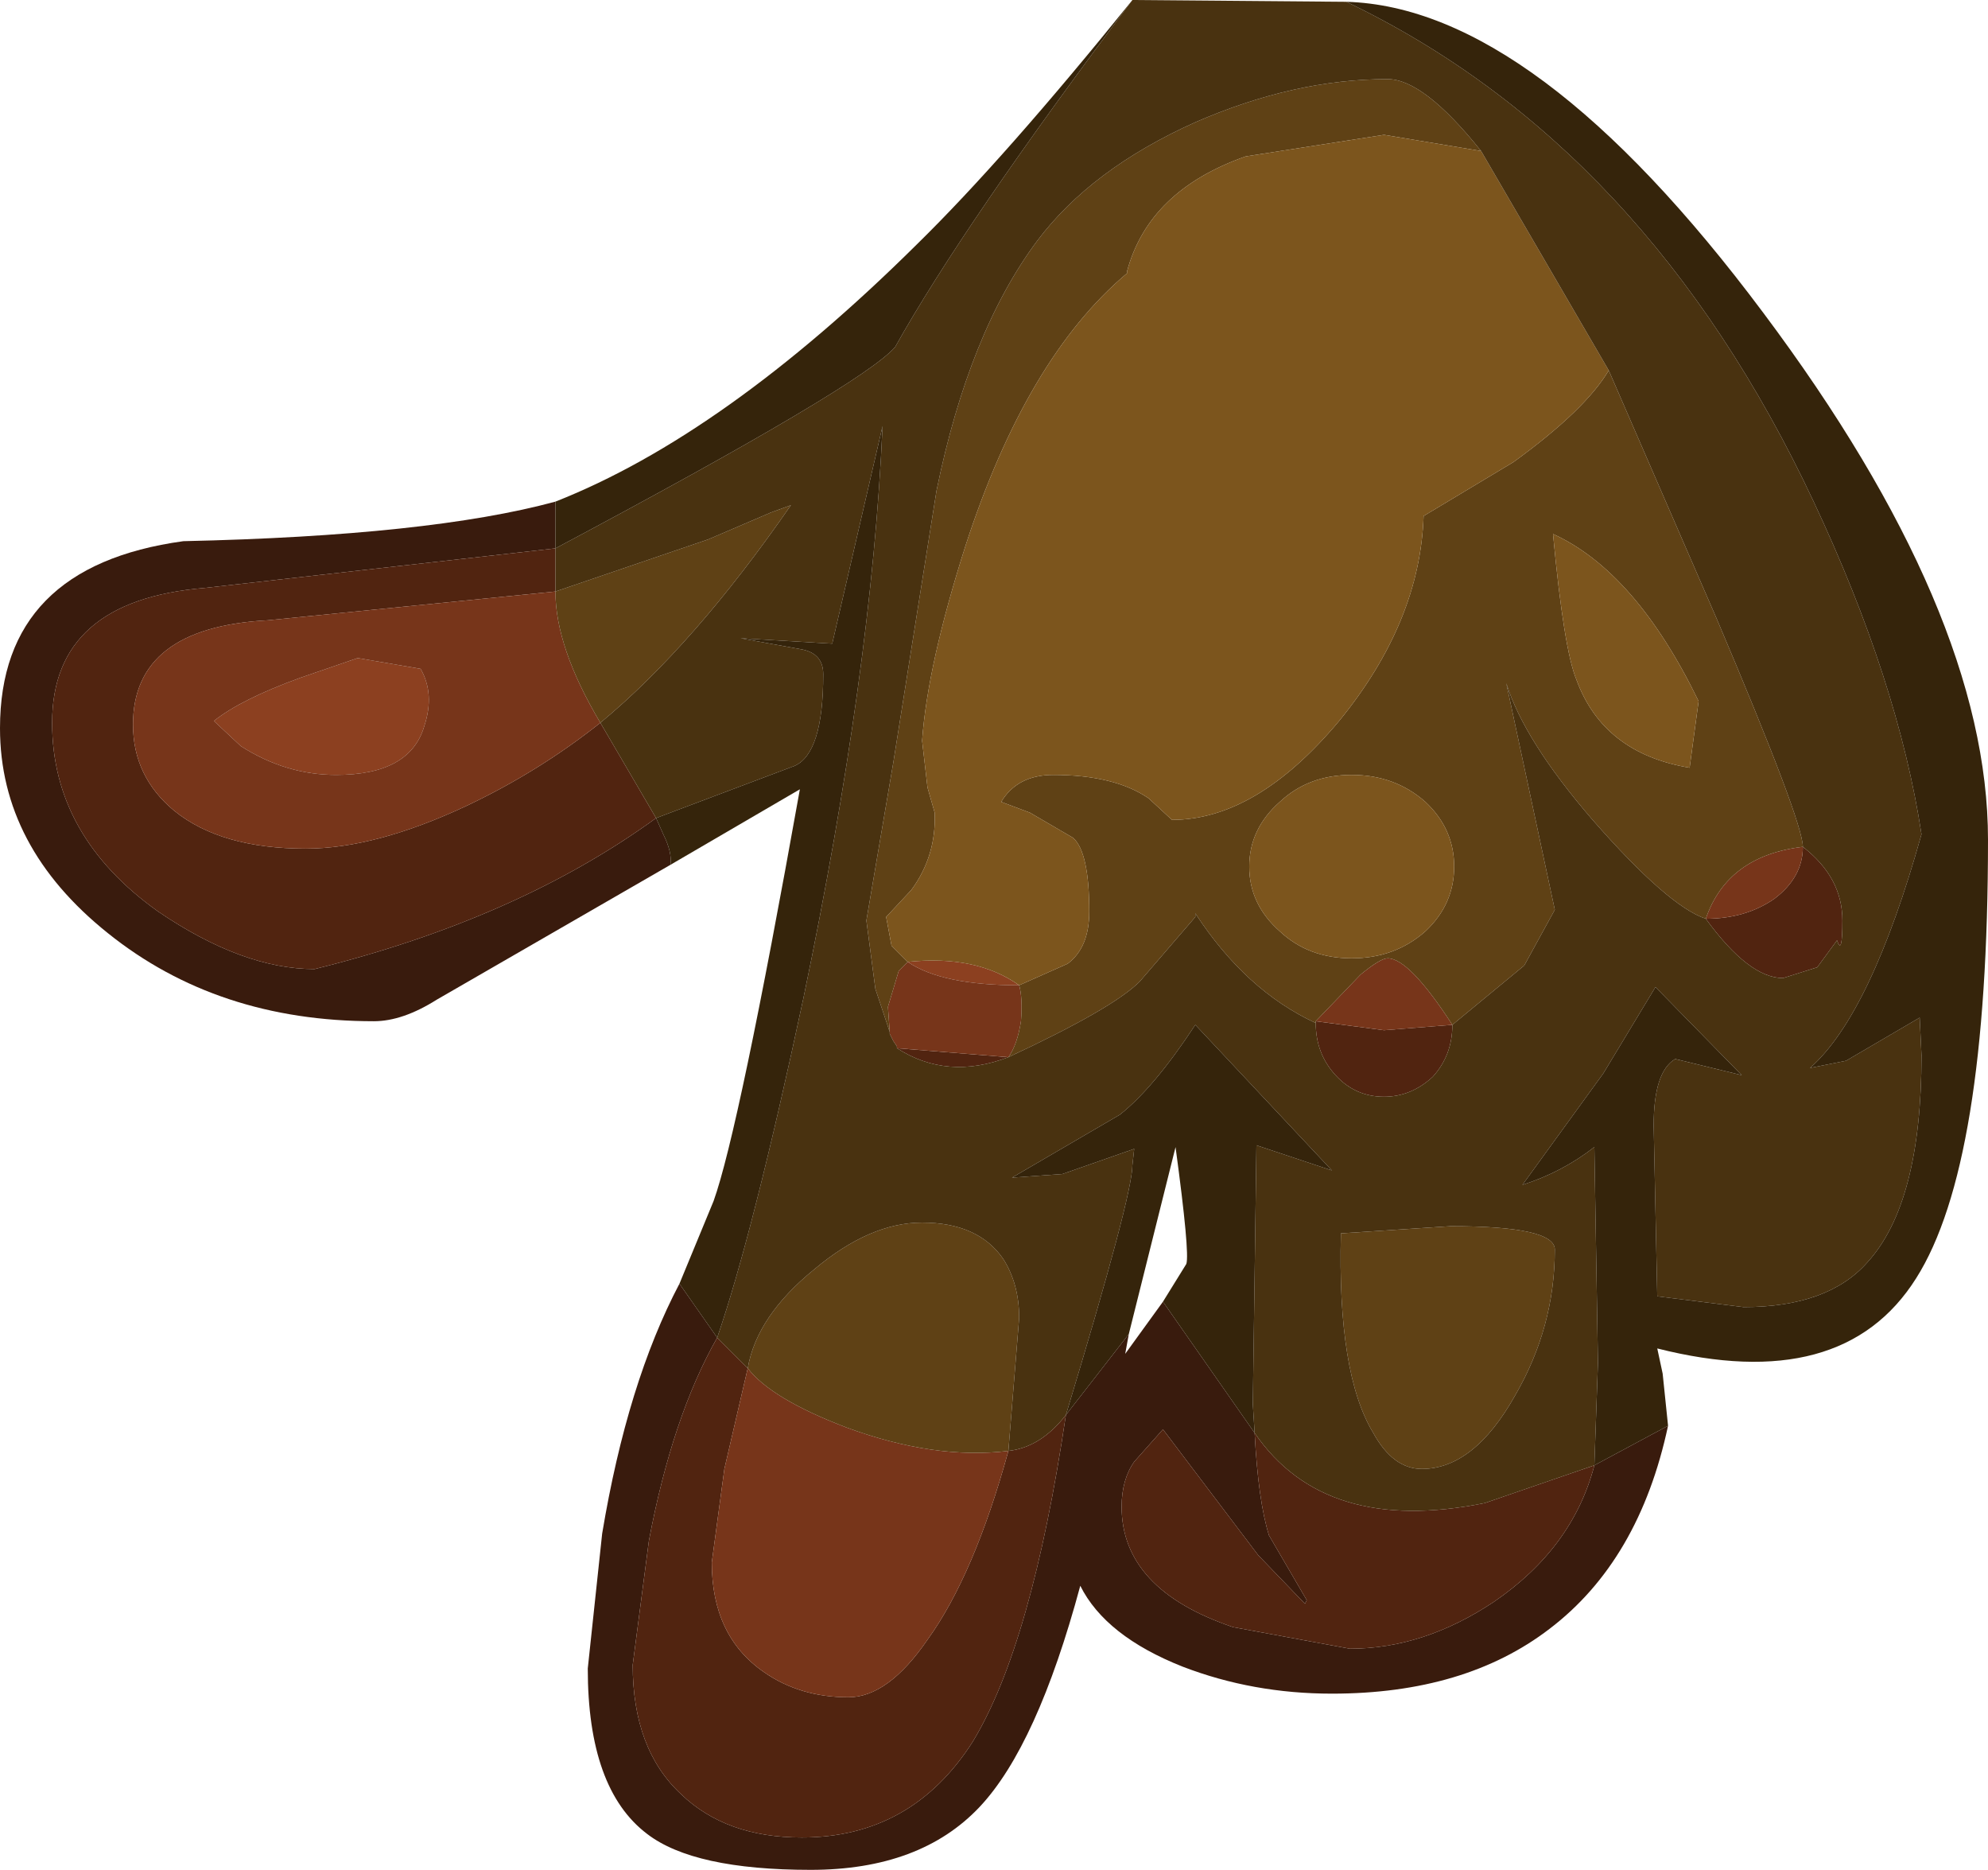 <?xml version="1.0" encoding="UTF-8" standalone="no"?>
<svg xmlns:ffdec="https://www.free-decompiler.com/flash" xmlns:xlink="http://www.w3.org/1999/xlink" ffdec:objectType="shape" height="52.0px" width="55.3px" xmlns="http://www.w3.org/2000/svg">
  <g transform="matrix(1.0, 0.0, 0.0, 1.0, 36.95, 4.25)">
    <path d="M7.4 36.5 L9.45 35.4 Q8.65 39.15 6.15 41.05 3.8 42.85 0.1 42.85 -2.1 42.85 -4.05 42.1 -6.2 41.25 -6.9 39.85 -8.1 44.3 -9.7 46.0 -11.35 47.75 -14.4 47.75 -17.65 47.75 -18.95 46.75 -20.6 45.5 -20.6 42.15 L-20.2 38.4 Q-19.5 34.2 -18.05 31.45 L-17.0 32.95 Q-18.25 35.15 -18.9 38.6 L-19.35 42.05 Q-19.35 44.4 -18.0 45.65 -16.75 46.85 -14.65 46.85 -11.6 46.85 -9.9 44.2 -8.25 41.5 -7.3 35.1 L-5.55 32.85 -5.65 33.4 -4.6 31.95 -2.05 35.6 Q-1.95 37.5 -1.65 38.45 L-0.6 40.25 -0.65 40.35 -1.95 39.0 -4.6 35.5 -5.4 36.4 Q-5.75 36.9 -5.75 37.65 -5.75 39.95 -2.65 41.0 L0.6 41.6 Q2.65 41.6 4.6 40.3 6.8 38.8 7.4 36.5 M-18.3 19.8 L-24.8 23.55 Q-25.75 24.15 -26.55 24.15 -30.9 24.15 -33.95 21.7 -36.95 19.3 -36.95 16.0 -36.95 11.5 -31.85 10.8 -25.0 10.65 -21.5 9.7 L-21.5 11.0 -31.25 12.1 Q-35.5 12.45 -35.5 15.85 -35.5 19.0 -32.55 21.1 -30.2 22.7 -28.2 22.7 -22.55 21.3 -18.7 18.5 L-18.5 18.95 Q-18.25 19.45 -18.3 19.8" fill="#391b0d" fill-rule="evenodd" stroke="none"/>
    <path d="M-0.35 24.2 L-0.35 24.15 1.55 24.4 3.45 24.25 Q3.45 25.1 2.9 25.7 2.3 26.25 1.55 26.25 0.75 26.25 0.2 25.65 -0.35 25.05 -0.35 24.2 M13.2 19.3 Q14.3 20.15 14.3 21.35 14.3 22.35 14.15 21.9 L13.6 22.65 12.65 22.95 Q11.7 22.95 10.5 21.3 11.6 21.3 12.4 20.75 13.2 20.15 13.2 19.3 M7.4 36.5 Q6.8 38.8 4.6 40.3 2.65 41.6 0.6 41.6 L-2.65 41.0 Q-5.75 39.95 -5.75 37.65 -5.75 36.9 -5.4 36.4 L-4.6 35.5 -1.95 39.0 -0.65 40.35 -0.6 40.25 -1.65 38.45 Q-1.95 37.5 -2.05 35.6 -0.1 38.45 4.35 37.55 L7.4 36.5 M-7.3 35.1 Q-8.25 41.5 -9.9 44.2 -11.6 46.85 -14.65 46.85 -16.75 46.85 -18.0 45.65 -19.35 44.4 -19.35 42.05 L-18.9 38.6 Q-18.25 35.15 -17.0 32.95 L-16.15 33.8 -16.8 36.6 -17.15 39.2 Q-17.15 41.25 -15.7 42.25 -14.7 42.95 -13.35 42.95 -12.25 42.95 -11.15 41.35 -9.85 39.55 -8.9 36.1 -8.0 36.0 -7.3 35.1 M-20.25 15.85 L-18.7 18.5 Q-22.55 21.3 -28.2 22.7 -30.2 22.7 -32.55 21.1 -35.5 19.0 -35.5 15.85 -35.5 12.45 -31.25 12.1 L-21.5 11.0 -21.5 12.2 -29.5 13.0 Q-33.25 13.2 -33.25 15.9 -33.25 17.35 -32.1 18.3 -30.8 19.35 -28.45 19.35 -26.5 19.35 -23.95 18.15 -21.95 17.2 -20.25 15.85 M-12.0 24.9 L-8.9 25.15 Q-10.6 25.8 -12.0 24.9" fill="#512410" fill-rule="evenodd" stroke="none"/>
    <path d="M-11.7 22.5 Q-9.8 22.3 -8.6 23.15 -10.75 23.15 -11.7 22.5 M-30.25 16.5 L-31.0 15.8 Q-30.25 15.2 -28.6 14.6 L-27.0 14.05 -25.25 14.35 Q-24.85 15.05 -25.15 15.95 -25.55 17.3 -27.6 17.3 -29.0 17.3 -30.25 16.5" fill="#8c4020" fill-rule="evenodd" stroke="none"/>
    <path d="M-12.2 24.45 L-12.25 23.75 -11.95 22.75 -11.7 22.5 Q-10.75 23.15 -8.6 23.15 -8.5 23.5 -8.55 24.15 -8.65 24.8 -8.9 25.15 L-12.0 24.9 -12.0 24.85 -12.1 24.7 -12.2 24.5 -12.2 24.45 M-0.35 24.15 L0.9 22.85 Q1.45 22.4 1.65 22.4 2.25 22.4 3.45 24.25 L1.55 24.4 -0.35 24.15 M10.5 21.3 Q11.1 19.55 13.2 19.3 13.2 20.15 12.4 20.75 11.6 21.3 10.5 21.3 M-21.5 12.2 Q-21.5 13.75 -20.25 15.85 -21.95 17.2 -23.95 18.15 -26.5 19.35 -28.45 19.35 -30.8 19.35 -32.1 18.3 -33.25 17.35 -33.25 15.9 -33.25 13.2 -29.5 13.0 L-21.5 12.2 M-30.25 16.5 Q-29.0 17.3 -27.6 17.3 -25.55 17.3 -25.15 15.95 -24.85 15.05 -25.25 14.35 L-27.0 14.05 -28.6 14.6 Q-30.25 15.2 -31.0 15.8 L-30.25 16.5 M-16.15 33.8 Q-15.5 34.65 -13.4 35.45 -10.95 36.35 -8.9 36.1 -9.85 39.55 -11.15 41.35 -12.25 42.95 -13.35 42.95 -14.7 42.95 -15.7 42.25 -17.15 41.25 -17.15 39.2 L-16.8 36.6 -16.15 33.8" fill="#77351a" fill-rule="evenodd" stroke="none"/>
    <path d="M4.25 -0.05 L1.55 -0.5 -2.3 0.1 Q-5.0 1.05 -5.6 3.3 L-5.6 3.35 Q-8.4 5.7 -10.1 10.95 -11.15 14.25 -11.3 16.35 L-11.15 17.65 -10.95 18.35 Q-10.9 19.55 -11.6 20.5 L-12.3 21.25 -12.15 22.05 -11.7 22.5 -11.95 22.75 -12.25 23.75 -12.2 24.45 -12.6 23.25 -12.85 21.35 -12.1 16.95 -10.9 9.4 Q-10.0 5.0 -8.1 2.45 -6.6 0.45 -3.7 -0.85 -0.95 -2.05 1.65 -2.05 2.65 -2.05 4.25 -0.05 M-8.6 23.15 L-7.25 22.55 Q-6.65 22.1 -6.65 21.1 -6.65 19.45 -7.1 19.05 L-8.3 18.35 -9.1 18.05 Q-8.65 17.3 -7.65 17.3 -5.95 17.3 -5.0 17.95 L-4.35 18.55 Q-2.0 18.55 0.3 15.8 2.55 13.05 2.65 10.1 L5.15 8.6 Q7.15 7.15 7.8 6.05 L10.8 12.95 Q13.2 18.6 13.2 19.3 11.1 19.55 10.5 21.3 9.45 20.95 7.35 18.55 5.45 16.35 4.95 14.75 L6.3 21.05 5.45 22.6 3.45 24.25 Q2.25 22.4 1.65 22.4 1.45 22.4 0.9 22.85 L-0.35 24.15 -0.35 24.2 Q-2.3 23.3 -3.7 21.15 L-3.7 21.25 -5.25 23.05 Q-6.0 23.8 -8.9 25.15 -8.65 24.8 -8.55 24.15 -8.5 23.5 -8.6 23.15 M10.05 17.1 L10.3 15.25 Q8.55 11.65 6.25 10.6 6.55 13.8 6.9 14.65 7.65 16.7 10.05 17.1 M2.7 18.05 Q1.85 17.3 0.65 17.3 -0.55 17.3 -1.35 18.05 -2.2 18.8 -2.2 19.85 -2.2 20.9 -1.35 21.65 -0.55 22.4 0.65 22.4 1.85 22.4 2.7 21.65 3.5 20.9 3.5 19.85 3.5 18.8 2.7 18.05 M3.4 29.85 Q6.3 29.85 6.3 30.5 6.3 32.65 5.2 34.55 4.05 36.6 2.6 36.6 1.8 36.6 1.25 35.6 0.25 33.95 0.35 30.05 L3.4 29.85 M-21.5 12.2 L-17.25 10.75 -15.5 10.0 -14.95 9.8 Q-17.65 13.7 -20.25 15.85 -21.5 13.75 -21.5 12.2 M-16.15 33.8 Q-15.9 32.35 -14.3 31.05 -12.75 29.75 -11.3 29.75 -9.75 29.75 -9.05 30.75 -8.6 31.45 -8.6 32.4 L-8.9 36.1 Q-10.95 36.35 -13.4 35.45 -15.5 34.65 -16.15 33.8" fill="#5f4115" fill-rule="evenodd" stroke="none"/>
    <path d="M-11.7 22.5 L-12.15 22.05 -12.3 21.25 -11.6 20.5 Q-10.9 19.55 -10.95 18.35 L-11.15 17.65 -11.3 16.35 Q-11.15 14.25 -10.1 10.95 -8.4 5.7 -5.6 3.35 L-5.6 3.3 Q-5.0 1.05 -2.3 0.1 L1.55 -0.5 4.25 -0.05 7.8 6.05 Q7.15 7.15 5.15 8.6 L2.65 10.1 Q2.55 13.05 0.3 15.8 -2.0 18.55 -4.35 18.55 L-5.0 17.95 Q-5.95 17.3 -7.65 17.3 -8.65 17.3 -9.1 18.05 L-8.3 18.35 -7.1 19.05 Q-6.65 19.45 -6.65 21.1 -6.65 22.1 -7.25 22.55 L-8.6 23.15 Q-9.8 22.3 -11.7 22.5 M10.05 17.1 Q7.65 16.7 6.9 14.65 6.55 13.8 6.25 10.6 8.55 11.65 10.3 15.25 L10.05 17.1 M2.7 18.05 Q3.5 18.8 3.5 19.85 3.5 20.9 2.7 21.65 1.85 22.4 0.65 22.4 -0.55 22.4 -1.35 21.65 -2.2 20.9 -2.2 19.85 -2.2 18.8 -1.35 18.05 -0.55 17.3 0.65 17.3 1.85 17.3 2.7 18.05" fill="#7c551d" fill-rule="evenodd" stroke="none"/>
    <path d="M7.8 6.05 L4.25 -0.05 Q2.65 -2.05 1.65 -2.05 -0.95 -2.05 -3.7 -0.85 -6.6 0.45 -8.1 2.45 -10.0 5.0 -10.9 9.4 L-12.1 16.95 -12.85 21.35 -12.6 23.25 -12.2 24.45 -12.2 24.5 -12.1 24.7 -12.0 24.85 -12.0 24.9 Q-10.6 25.8 -8.9 25.15 -6.0 23.8 -5.25 23.05 L-3.7 21.25 -3.7 21.15 Q-2.3 23.3 -0.35 24.2 -0.35 25.05 0.2 25.65 0.75 26.25 1.55 26.25 2.3 26.25 2.9 25.7 3.45 25.1 3.45 24.25 L5.45 22.6 6.3 21.05 4.95 14.75 Q5.45 16.35 7.35 18.55 9.45 20.95 10.5 21.3 11.7 22.95 12.65 22.95 L13.6 22.65 14.15 21.9 Q14.3 22.35 14.3 21.35 14.3 20.15 13.2 19.3 13.2 18.6 10.8 12.95 L7.8 6.05 M0.5 -4.2 Q8.85 -0.2 13.5 9.7 15.85 14.7 16.5 18.95 15.1 23.95 13.4 25.45 L14.4 25.25 16.45 24.05 16.5 25.1 Q16.5 29.2 15.0 30.85 13.9 32.1 11.55 32.1 L9.15 31.8 9.05 27.05 Q9.05 25.55 9.65 25.2 L11.5 25.65 9.1 23.2 7.65 25.6 5.4 28.7 Q6.5 28.35 7.4 27.65 L7.5 33.65 7.4 36.5 4.35 37.55 Q-0.1 38.45 -2.05 35.6 L-2.1 34.8 -2.0 27.6 0.1 28.3 -3.7 24.25 Q-4.85 26.0 -5.8 26.75 L-8.8 28.5 -7.4 28.4 -5.4 27.7 -5.45 28.15 Q-5.45 29.0 -7.3 35.1 -8.0 36.0 -8.9 36.1 L-8.6 32.4 Q-8.6 31.45 -9.05 30.75 -9.75 29.75 -11.3 29.75 -12.75 29.75 -14.3 31.05 -15.9 32.35 -16.15 33.8 L-17.0 32.95 Q-16.0 30.05 -14.6 23.5 -12.7 14.4 -12.4 7.6 L-13.8 13.65 -16.35 13.5 -14.7 13.8 Q-14.05 13.9 -14.05 14.5 -14.05 16.7 -14.85 17.05 L-18.7 18.5 -20.25 15.85 Q-17.65 13.7 -14.95 9.8 L-15.5 10.0 -17.25 10.75 -21.5 12.2 -21.5 11.0 Q-12.95 6.45 -12.05 5.4 -10.15 2.0 -5.45 -4.25 L0.5 -4.2 M3.4 29.85 L0.35 30.05 Q0.25 33.95 1.25 35.6 1.8 36.6 2.6 36.6 4.05 36.6 5.2 34.55 6.3 32.65 6.3 30.5 6.3 29.85 3.4 29.85" fill="#493210" fill-rule="evenodd" stroke="none"/>
    <path d="M0.5 -4.2 Q5.75 -4.05 12.1 4.45 18.35 12.8 18.35 19.1 18.35 28.15 16.35 31.3 14.3 34.55 9.15 33.25 L9.3 33.95 9.45 35.4 7.4 36.5 7.5 33.65 7.4 27.65 Q6.5 28.35 5.4 28.7 L7.65 25.6 9.1 23.2 11.5 25.65 9.65 25.2 Q9.05 25.55 9.05 27.05 L9.15 31.8 11.55 32.1 Q13.9 32.1 15.0 30.85 16.5 29.2 16.5 25.1 L16.45 24.05 14.4 25.25 13.4 25.45 Q15.1 23.95 16.5 18.95 15.85 14.7 13.5 9.7 8.85 -0.2 0.5 -4.2 M-18.05 31.45 L-17.1 29.15 Q-16.4 27.2 -14.7 17.7 L-18.3 19.8 Q-18.25 19.45 -18.5 18.95 L-18.7 18.5 -14.85 17.05 Q-14.05 16.7 -14.05 14.5 -14.05 13.9 -14.7 13.8 L-16.35 13.5 -13.8 13.65 -12.4 7.6 Q-12.7 14.4 -14.6 23.5 -16.0 30.05 -17.0 32.95 L-18.05 31.45 M-21.5 9.7 Q-16.8 7.85 -11.45 2.55 -9.0 0.15 -5.45 -4.25 -10.15 2.0 -12.05 5.4 -12.95 6.45 -21.5 11.0 L-21.5 9.7 M-2.05 35.6 L-4.6 31.95 -3.95 30.9 Q-3.85 30.6 -4.25 27.65 L-5.55 32.85 -7.3 35.1 Q-5.45 29.0 -5.45 28.15 L-5.4 27.7 -7.4 28.4 -8.8 28.5 -5.8 26.75 Q-4.85 26.0 -3.7 24.25 L0.1 28.3 -2.0 27.6 -2.1 34.8 -2.05 35.6" fill="#35240b" fill-rule="evenodd" stroke="none"/>
  </g>
</svg>

